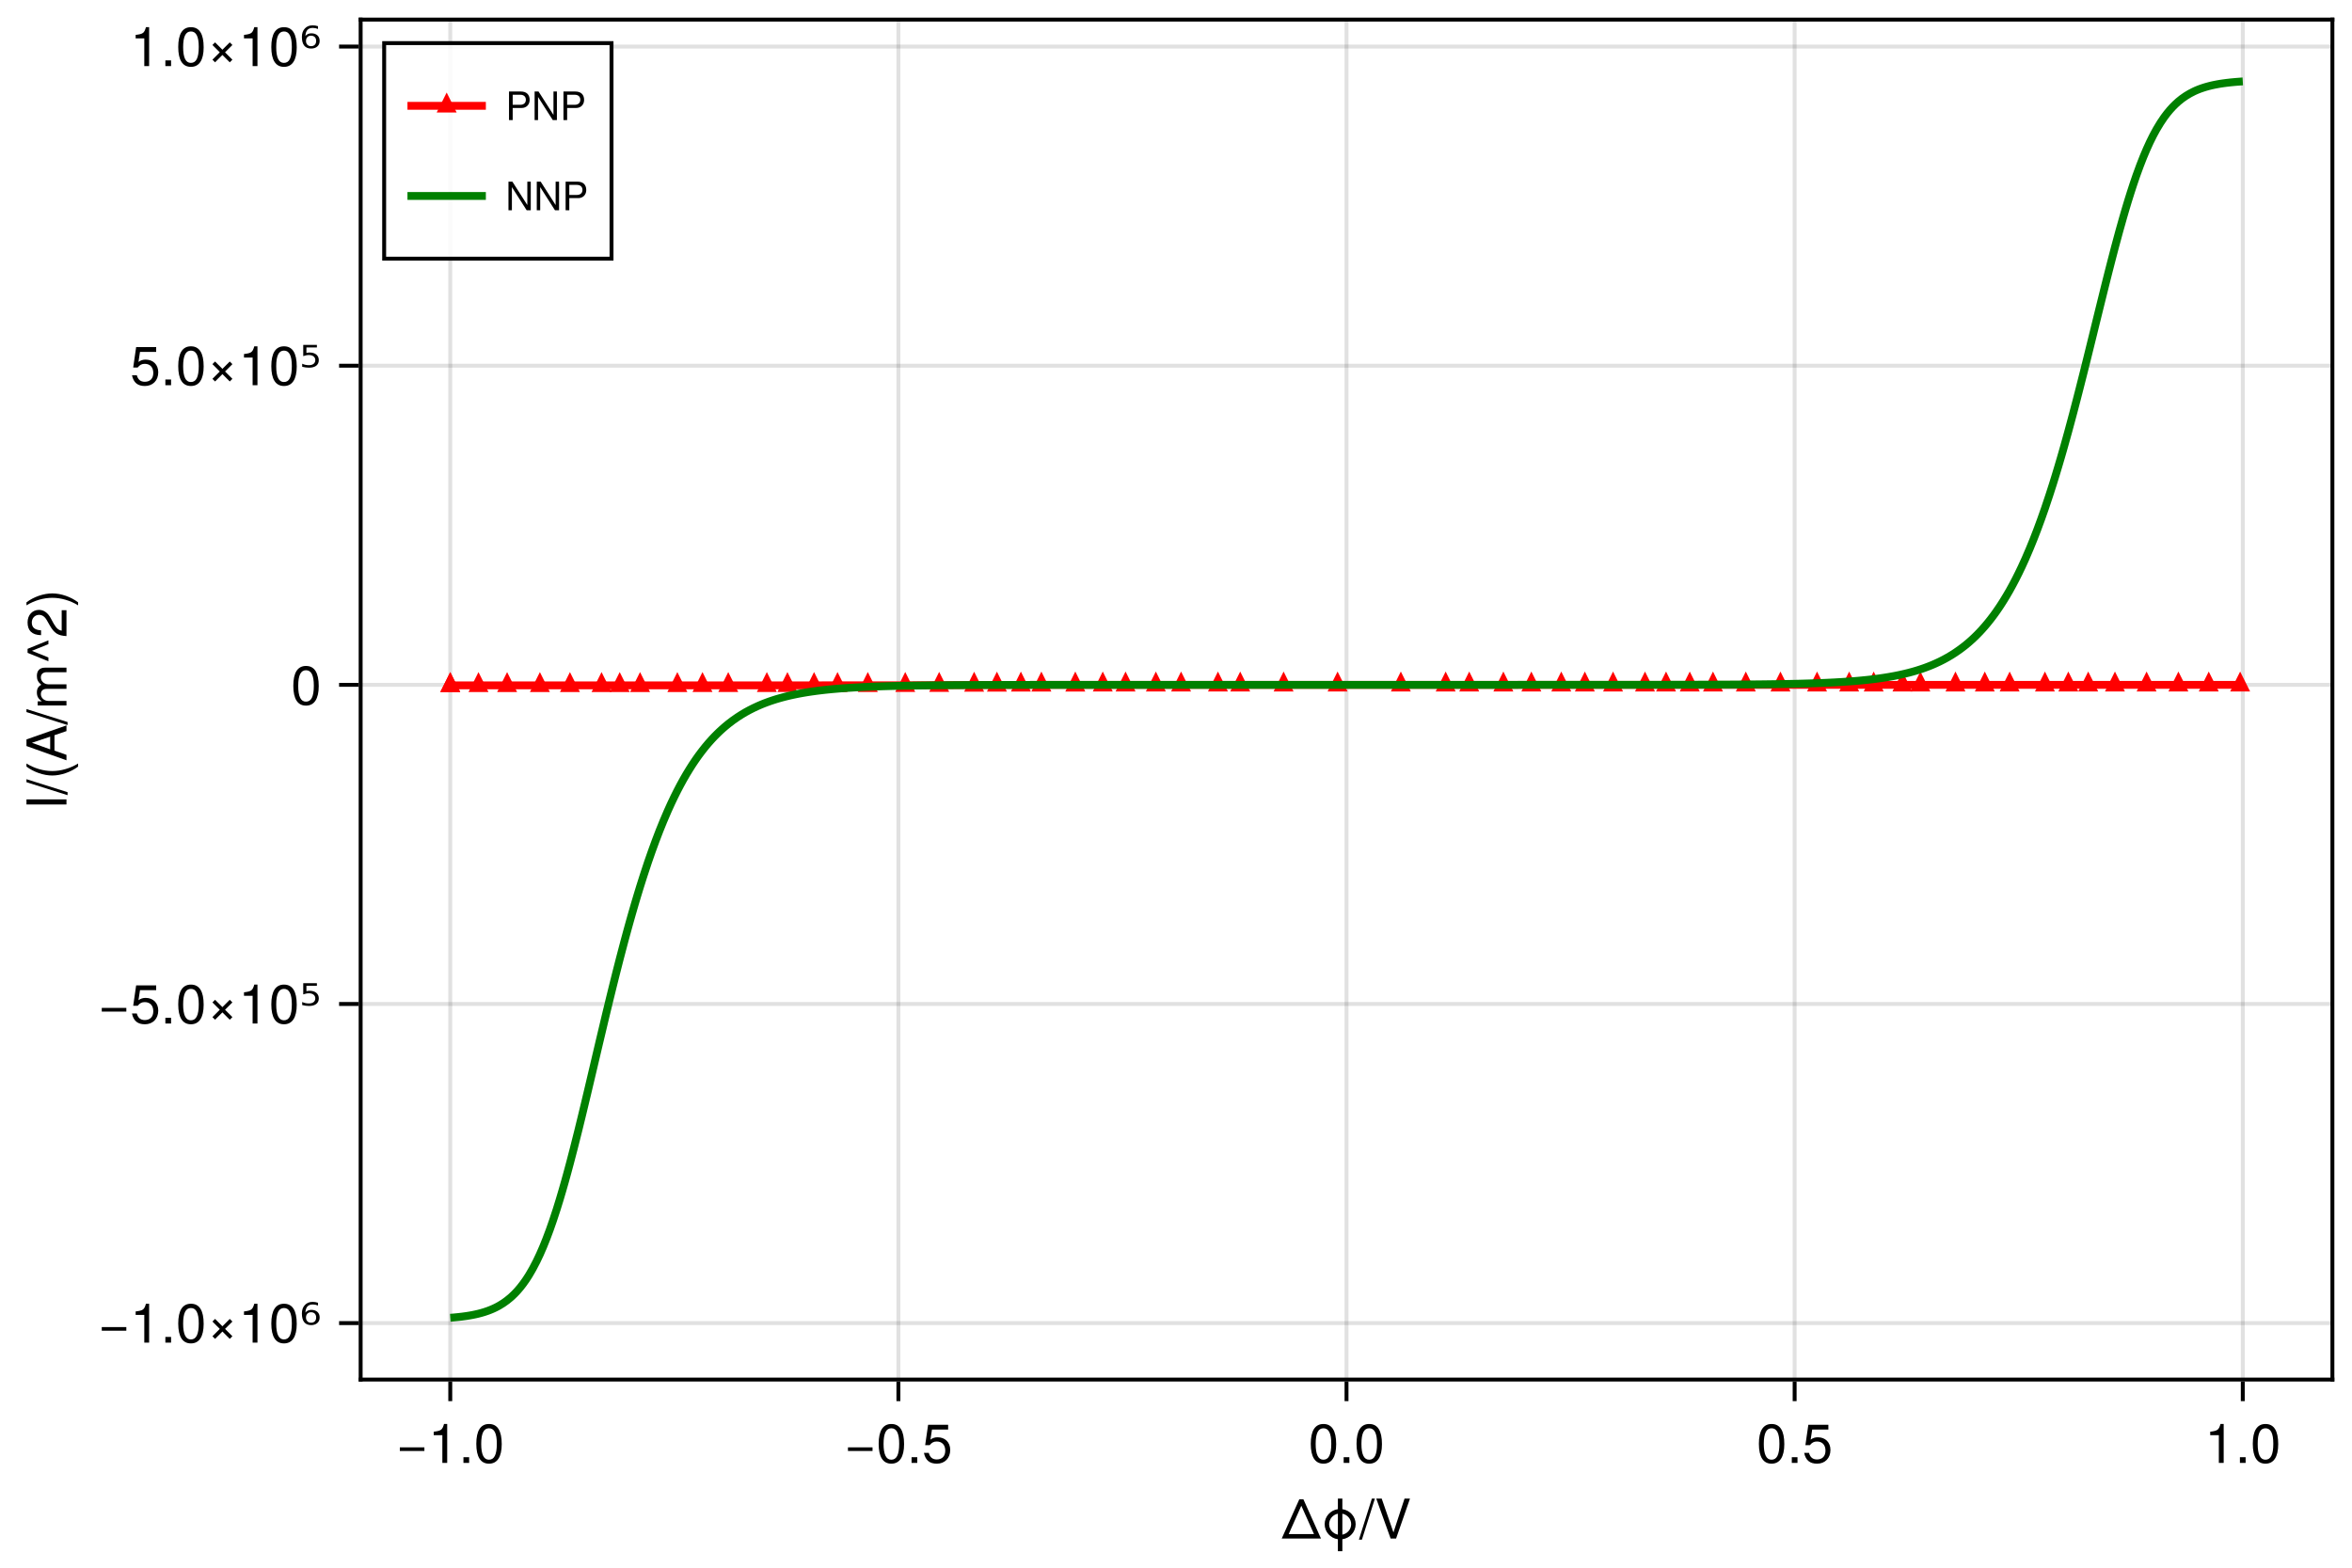 <?xml version="1.0" encoding="UTF-8"?>
<svg xmlns="http://www.w3.org/2000/svg" xmlns:xlink="http://www.w3.org/1999/xlink" width="600" height="400" viewBox="0 0 600 400">
<defs>
<g>
<g id="glyph-0-0-02c2148e">
<path d="M 9.984 0 C 9.984 0 -0.031 0 -0.031 0 C -0.031 0 4.453 -10.016 4.453 -10.016 C 4.453 -10.016 5.5 -10.016 5.5 -10.016 C 5.5 -10.016 9.984 0 9.984 0 Z M 8.203 -1.141 C 8.203 -1.141 4.969 -8.375 4.969 -8.375 C 4.969 -8.375 1.75 -1.141 1.75 -1.141 C 1.75 -1.141 8.203 -1.141 8.203 -1.141 Z M 8.203 -1.141 "/>
</g>
<g id="glyph-1-0-02c2148e">
<path d="M 8.875 -3.672 C 8.875 -1.703 7.391 -0.094 5.484 0.172 C 5.484 0.172 5.484 3.219 5.484 3.219 C 5.484 3.219 4.344 3.219 4.344 3.219 C 4.344 3.219 4.344 0.172 4.344 0.172 C 2.438 -0.094 0.969 -1.703 0.969 -3.672 C 0.969 -5.625 2.438 -7.234 4.344 -7.5 C 4.344 -7.5 4.344 -10.203 4.344 -10.203 C 4.344 -10.203 5.484 -10.203 5.484 -10.203 C 5.484 -10.203 5.484 -7.5 5.484 -7.5 C 7.391 -7.234 8.875 -5.625 8.875 -3.672 Z M 7.734 -3.672 C 7.734 -5 6.75 -6.094 5.484 -6.344 C 5.484 -6.344 5.484 -1 5.484 -1 C 6.75 -1.25 7.734 -2.344 7.734 -3.672 Z M 4.344 -6.344 C 3.078 -6.094 2.109 -5 2.109 -3.672 C 2.109 -2.344 3.078 -1.25 4.344 -1 C 4.344 -1 4.344 -6.344 4.344 -6.344 Z M 4.344 -6.344 "/>
</g>
<g id="glyph-1-1-02c2148e">
<path d="M 3.969 -10.203 C 3.969 -10.203 0.656 0.281 0.656 0.281 C 0.656 0.281 -0.109 0.281 -0.109 0.281 C -0.109 0.281 3.203 -10.203 3.203 -10.203 C 3.203 -10.203 3.969 -10.203 3.969 -10.203 Z M 3.969 -10.203 "/>
</g>
<g id="glyph-2-0-02c2148e">
<path d="M 9.031 -10.203 C 9.031 -10.203 5.484 0 5.484 0 C 5.484 0 4.094 0 4.094 0 C 4.094 0 0.422 -10.203 0.422 -10.203 C 0.422 -10.203 1.812 -10.203 1.812 -10.203 C 1.812 -10.203 4.812 -1.562 4.812 -1.562 C 4.812 -1.562 7.641 -10.203 7.641 -10.203 C 7.641 -10.203 9.031 -10.203 9.031 -10.203 Z M 9.031 -10.203 "/>
</g>
<g id="glyph-3-0-02c2148e">
<path d="M 7.219 -3.031 C 7.219 -3.031 0.953 -3.031 0.953 -3.031 C 0.953 -3.031 0.953 -3.969 0.953 -3.969 C 0.953 -3.969 7.219 -3.969 7.219 -3.969 C 7.219 -3.969 7.219 -3.031 7.219 -3.031 Z M 7.219 -3.031 "/>
</g>
<g id="glyph-3-1-02c2148e">
<path d="M 7.094 -4.781 C 7.094 -1.516 5.953 0.203 3.844 0.203 C 1.719 0.203 0.609 -1.516 0.609 -4.859 C 0.609 -8.188 1.703 -9.922 3.844 -9.922 C 6 -9.922 7.094 -8.219 7.094 -4.781 Z M 5.844 -4.891 C 5.844 -7.547 5.188 -8.828 3.844 -8.828 C 2.516 -8.828 1.859 -7.562 1.859 -4.844 C 1.859 -2.125 2.516 -0.812 3.828 -0.812 C 5.188 -0.812 5.844 -2.078 5.844 -4.891 Z M 5.844 -4.891 "/>
</g>
<g id="glyph-3-2-02c2148e">
<path d="M 7.188 -3.297 C 7.188 -1.188 5.781 0.203 3.781 0.203 C 2.016 0.203 0.891 -0.578 0.484 -2.547 C 0.484 -2.547 1.719 -2.547 1.719 -2.547 C 2.016 -1.422 2.672 -0.875 3.75 -0.875 C 5.094 -0.875 5.922 -1.688 5.922 -3.125 C 5.922 -4.594 5.078 -5.453 3.75 -5.453 C 2.984 -5.453 2.5 -5.203 1.938 -4.516 C 1.938 -4.516 0.797 -4.516 0.797 -4.516 C 0.797 -4.516 1.547 -9.719 1.547 -9.719 C 1.547 -9.719 6.656 -9.719 6.656 -9.719 C 6.656 -9.719 6.656 -8.5 6.656 -8.5 C 6.656 -8.5 2.531 -8.5 2.531 -8.5 C 2.531 -8.5 2.141 -5.938 2.141 -5.938 C 2.719 -6.359 3.281 -6.531 3.969 -6.531 C 5.875 -6.531 7.188 -5.25 7.188 -3.297 Z M 7.188 -3.297 "/>
</g>
<g id="glyph-3-3-02c2148e">
<path d="M 2.672 0 C 2.672 0 1.219 0 1.219 0 C 1.219 0 1.219 -1.453 1.219 -1.453 C 1.219 -1.453 2.672 -1.453 2.672 -1.453 C 2.672 -1.453 2.672 0 2.672 0 Z M 2.672 0 "/>
</g>
<g id="glyph-3-4-02c2148e">
<path d="M 4.859 0 C 4.859 0 3.625 0 3.625 0 C 3.625 0 3.625 -7.062 3.625 -7.062 C 3.625 -7.062 1.422 -7.062 1.422 -7.062 C 1.422 -7.062 1.422 -7.953 1.422 -7.953 C 3.328 -8.188 3.609 -8.406 4.047 -9.922 C 4.047 -9.922 4.859 -9.922 4.859 -9.922 C 4.859 -9.922 4.859 0 4.859 0 Z M 4.859 0 "/>
</g>
<g id="glyph-3-5-02c2148e">
<path d="M 6.641 -1.625 C 6.641 -1.625 5.969 -0.953 5.969 -0.953 C 5.969 -0.953 4.094 -2.828 4.094 -2.828 C 4.094 -2.828 2.219 -0.953 2.219 -0.953 C 2.219 -0.953 1.547 -1.625 1.547 -1.625 C 1.547 -1.625 3.422 -3.5 3.422 -3.5 C 3.422 -3.5 1.547 -5.375 1.547 -5.375 C 1.547 -5.375 2.219 -6.047 2.219 -6.047 C 2.219 -6.047 4.094 -4.172 4.094 -4.172 C 4.094 -4.172 5.969 -6.047 5.969 -6.047 C 5.969 -6.047 6.641 -5.375 6.641 -5.375 C 6.641 -5.375 4.766 -3.5 4.766 -3.5 C 4.766 -3.5 6.641 -1.625 6.641 -1.625 Z M 6.641 -1.625 "/>
</g>
<g id="glyph-4-0-02c2148e">
<path d="M 4.859 0 C 4.859 0 3.625 0 3.625 0 C 3.625 0 3.625 -7.062 3.625 -7.062 C 3.625 -7.062 1.422 -7.062 1.422 -7.062 C 1.422 -7.062 1.422 -7.953 1.422 -7.953 C 3.328 -8.188 3.609 -8.406 4.047 -9.922 C 4.047 -9.922 4.859 -9.922 4.859 -9.922 C 4.859 -9.922 4.859 0 4.859 0 Z M 4.859 0 "/>
</g>
<g id="glyph-4-1-02c2148e">
<path d="M 7.094 -4.781 C 7.094 -1.516 5.953 0.203 3.844 0.203 C 1.719 0.203 0.609 -1.516 0.609 -4.859 C 0.609 -8.188 1.703 -9.922 3.844 -9.922 C 6 -9.922 7.094 -8.219 7.094 -4.781 Z M 5.844 -4.891 C 5.844 -7.547 5.188 -8.828 3.844 -8.828 C 2.516 -8.828 1.859 -7.562 1.859 -4.844 C 1.859 -2.125 2.516 -0.812 3.828 -0.812 C 5.188 -0.812 5.844 -2.078 5.844 -4.891 Z M 5.844 -4.891 "/>
</g>
<g id="glyph-5-0-02c2148e">
<path d="M 2.672 0 C 2.672 0 1.219 0 1.219 0 C 1.219 0 1.219 -1.453 1.219 -1.453 C 1.219 -1.453 2.672 -1.453 2.672 -1.453 C 2.672 -1.453 2.672 0 2.672 0 Z M 2.672 0 "/>
</g>
<g id="glyph-5-1-02c2148e">
<path d="M 7.219 -3.031 C 7.219 -3.031 0.953 -3.031 0.953 -3.031 C 0.953 -3.031 0.953 -3.969 0.953 -3.969 C 0.953 -3.969 7.219 -3.969 7.219 -3.969 C 7.219 -3.969 7.219 -3.031 7.219 -3.031 Z M 7.219 -3.031 "/>
</g>
<g id="glyph-5-2-02c2148e">
<path d="M 4.859 0 C 4.859 0 3.625 0 3.625 0 C 3.625 0 3.625 -7.062 3.625 -7.062 C 3.625 -7.062 1.422 -7.062 1.422 -7.062 C 1.422 -7.062 1.422 -7.953 1.422 -7.953 C 3.328 -8.188 3.609 -8.406 4.047 -9.922 C 4.047 -9.922 4.859 -9.922 4.859 -9.922 C 4.859 -9.922 4.859 0 4.859 0 Z M 4.859 0 "/>
</g>
<g id="glyph-5-3-02c2148e">
<path d="M 6.641 -1.625 C 6.641 -1.625 5.969 -0.953 5.969 -0.953 C 5.969 -0.953 4.094 -2.828 4.094 -2.828 C 4.094 -2.828 2.219 -0.953 2.219 -0.953 C 2.219 -0.953 1.547 -1.625 1.547 -1.625 C 1.547 -1.625 3.422 -3.5 3.422 -3.5 C 3.422 -3.5 1.547 -5.375 1.547 -5.375 C 1.547 -5.375 2.219 -6.047 2.219 -6.047 C 2.219 -6.047 4.094 -4.172 4.094 -4.172 C 4.094 -4.172 5.969 -6.047 5.969 -6.047 C 5.969 -6.047 6.641 -5.375 6.641 -5.375 C 6.641 -5.375 4.766 -3.5 4.766 -3.5 C 4.766 -3.5 6.641 -1.625 6.641 -1.625 Z M 6.641 -1.625 "/>
</g>
<g id="glyph-5-4-02c2148e">
<path d="M 7.094 -4.781 C 7.094 -1.516 5.953 0.203 3.844 0.203 C 1.719 0.203 0.609 -1.516 0.609 -4.859 C 0.609 -8.188 1.703 -9.922 3.844 -9.922 C 6 -9.922 7.094 -8.219 7.094 -4.781 Z M 5.844 -4.891 C 5.844 -7.547 5.188 -8.828 3.844 -8.828 C 2.516 -8.828 1.859 -7.562 1.859 -4.844 C 1.859 -2.125 2.516 -0.812 3.828 -0.812 C 5.188 -0.812 5.844 -2.078 5.844 -4.891 Z M 5.844 -4.891 "/>
</g>
<g id="glyph-5-5-02c2148e">
<path d="M 7.188 -3.297 C 7.188 -1.188 5.781 0.203 3.781 0.203 C 2.016 0.203 0.891 -0.578 0.484 -2.547 C 0.484 -2.547 1.719 -2.547 1.719 -2.547 C 2.016 -1.422 2.672 -0.875 3.75 -0.875 C 5.094 -0.875 5.922 -1.688 5.922 -3.125 C 5.922 -4.594 5.078 -5.453 3.75 -5.453 C 2.984 -5.453 2.5 -5.203 1.938 -4.516 C 1.938 -4.516 0.797 -4.516 0.797 -4.516 C 0.797 -4.516 1.547 -9.719 1.547 -9.719 C 1.547 -9.719 6.656 -9.719 6.656 -9.719 C 6.656 -9.719 6.656 -8.5 6.656 -8.5 C 6.656 -8.5 2.531 -8.5 2.531 -8.5 C 2.531 -8.5 2.141 -5.938 2.141 -5.938 C 2.719 -6.359 3.281 -6.531 3.969 -6.531 C 5.875 -6.531 7.188 -5.25 7.188 -3.297 Z M 7.188 -3.297 "/>
</g>
<g id="glyph-6-0-02c2148e">
<path d="M 7.094 -4.781 C 7.094 -1.516 5.953 0.203 3.844 0.203 C 1.719 0.203 0.609 -1.516 0.609 -4.859 C 0.609 -8.188 1.703 -9.922 3.844 -9.922 C 6 -9.922 7.094 -8.219 7.094 -4.781 Z M 5.844 -4.891 C 5.844 -7.547 5.188 -8.828 3.844 -8.828 C 2.516 -8.828 1.859 -7.562 1.859 -4.844 C 1.859 -2.125 2.516 -0.812 3.828 -0.812 C 5.188 -0.812 5.844 -2.078 5.844 -4.891 Z M 5.844 -4.891 "/>
</g>
<g id="glyph-6-1-02c2148e">
<path d="M 2.672 0 C 2.672 0 1.219 0 1.219 0 C 1.219 0 1.219 -1.453 1.219 -1.453 C 1.219 -1.453 2.672 -1.453 2.672 -1.453 C 2.672 -1.453 2.672 0 2.672 0 Z M 2.672 0 "/>
</g>
<g id="glyph-7-0-02c2148e">
<path d="M 7.094 -4.781 C 7.094 -1.516 5.953 0.203 3.844 0.203 C 1.719 0.203 0.609 -1.516 0.609 -4.859 C 0.609 -8.188 1.703 -9.922 3.844 -9.922 C 6 -9.922 7.094 -8.219 7.094 -4.781 Z M 5.844 -4.891 C 5.844 -7.547 5.188 -8.828 3.844 -8.828 C 2.516 -8.828 1.859 -7.562 1.859 -4.844 C 1.859 -2.125 2.516 -0.812 3.828 -0.812 C 5.188 -0.812 5.844 -2.078 5.844 -4.891 Z M 5.844 -4.891 "/>
</g>
<g id="glyph-8-0-02c2148e">
<path d="M 0 -2.703 C 0 -2.703 0 -1.406 0 -1.406 C 0 -1.406 -10.203 -1.406 -10.203 -1.406 C -10.203 -1.406 -10.203 -2.703 -10.203 -2.703 C -10.203 -2.703 0 -2.703 0 -2.703 Z M 0 -2.703 "/>
</g>
<g id="glyph-9-0-02c2148e">
<path d="M -10.203 -3.969 C -10.203 -3.969 0.281 -0.656 0.281 -0.656 C 0.281 -0.656 0.281 0.109 0.281 0.109 C 0.281 0.109 -10.203 -3.203 -10.203 -3.203 C -10.203 -3.203 -10.203 -3.969 -10.203 -3.969 Z M -10.203 -3.969 "/>
</g>
<g id="glyph-9-1-02c2148e">
<path d="M 0 -9.141 C 0 -9.141 0 -7.688 0 -7.688 C 0 -7.688 -3.062 -6.641 -3.062 -6.641 C -3.062 -6.641 -3.062 -2.703 -3.062 -2.703 C -3.062 -2.703 0 -1.625 0 -1.625 C 0 -1.625 0 -0.234 0 -0.234 C 0 -0.234 -10.203 -3.875 -10.203 -3.875 C -10.203 -3.875 -10.203 -5.562 -10.203 -5.562 C -10.203 -5.562 0 -9.141 0 -9.141 Z M -4.156 -6.266 C -4.156 -6.266 -8.812 -4.703 -8.812 -4.703 C -8.812 -4.703 -4.156 -3.031 -4.156 -3.031 C -4.156 -3.031 -4.156 -6.266 -4.156 -6.266 Z M -4.156 -6.266 "/>
</g>
<g id="glyph-9-2-02c2148e">
<path d="M 0 -10.641 C 0 -10.641 0 -9.484 0 -9.484 C 0 -9.484 -5.047 -9.484 -5.047 -9.484 C -5.984 -9.484 -6.531 -8.984 -6.531 -8.141 C -6.531 -7.188 -5.672 -6.391 -4.609 -6.391 C -4.609 -6.391 0 -6.391 0 -6.391 C 0 -6.391 0 -5.234 0 -5.234 C 0 -5.234 -5.047 -5.234 -5.047 -5.234 C -5.984 -5.234 -6.531 -4.75 -6.531 -3.875 C -6.531 -2.922 -5.672 -2.156 -4.609 -2.156 C -4.609 -2.156 0 -2.156 0 -2.156 C 0 -2.156 0 -1 0 -1 C 0 -1 -7.344 -1 -7.344 -1 C -7.344 -1 -7.344 -2.062 -7.344 -2.062 C -7.344 -2.062 -6.297 -2.062 -6.297 -2.062 C -7.188 -2.688 -7.547 -3.328 -7.547 -4.312 C -7.547 -5.266 -7.203 -5.859 -6.422 -6.281 C -7.25 -6.969 -7.547 -7.562 -7.547 -8.547 C -7.547 -9.906 -6.812 -10.641 -5.5 -10.641 C -5.5 -10.641 0 -10.641 0 -10.641 Z M 0 -10.641 "/>
</g>
<g id="glyph-10-0-02c2148e">
<path d="M 2.969 -4.078 C 2.969 -4.078 2.969 -3.297 2.969 -3.297 C 1.141 -1.906 -1.406 -1.016 -3.625 -1.016 C -5.828 -1.016 -8.375 -1.906 -10.203 -3.297 C -10.203 -3.297 -10.203 -4.078 -10.203 -4.078 C -8.219 -2.844 -5.859 -2.156 -3.625 -2.156 C -1.391 -2.156 0.969 -2.844 2.969 -4.078 Z M 2.969 -4.078 "/>
</g>
<g id="glyph-10-1-02c2148e">
<path d="M -10.203 -3.969 C -10.203 -3.969 0.281 -0.656 0.281 -0.656 C 0.281 -0.656 0.281 0.109 0.281 0.109 C 0.281 0.109 -10.203 -3.203 -10.203 -3.203 C -10.203 -3.203 -10.203 -3.969 -10.203 -3.969 Z M -10.203 -3.969 "/>
</g>
<g id="glyph-10-2-02c2148e">
<path d="M -4.609 -5.953 C -4.609 -5.953 -4.609 -4.984 -4.609 -4.984 C -4.609 -4.984 -8.812 -3.281 -8.812 -3.281 C -8.812 -3.281 -4.609 -1.578 -4.609 -1.578 C -4.609 -1.578 -4.609 -0.609 -4.609 -0.609 C -4.609 -0.609 -9.922 -2.766 -9.922 -2.766 C -9.922 -2.766 -9.922 -3.781 -9.922 -3.781 C -9.922 -3.781 -4.609 -5.953 -4.609 -5.953 Z M -4.609 -5.953 "/>
</g>
<g id="glyph-10-3-02c2148e">
<path d="M -7.016 -7.156 C -5.797 -7.156 -4.766 -6.438 -4.016 -5.047 C -4.016 -5.047 -3.266 -3.656 -3.266 -3.656 C -2.547 -2.438 -2.031 -1.984 -1.219 -1.859 C -1.219 -1.859 -1.219 -7.078 -1.219 -7.078 C -1.219 -7.078 0 -7.078 0 -7.078 C 0 -7.078 0 -0.469 0 -0.469 C -2.188 -0.594 -3.125 -1.188 -4.297 -3.266 C -4.297 -3.266 -5.031 -4.547 -5.031 -4.547 C -5.531 -5.438 -6.203 -5.891 -6.984 -5.891 C -8.047 -5.891 -8.844 -5.047 -8.844 -3.938 C -8.844 -2.719 -8.141 -2.031 -6.484 -1.938 C -6.484 -1.938 -6.484 -0.703 -6.484 -0.703 C -8.891 -0.766 -9.922 -1.953 -9.922 -3.969 C -9.922 -5.859 -8.688 -7.156 -7.016 -7.156 Z M -7.016 -7.156 "/>
</g>
<g id="glyph-10-4-02c2148e">
<path d="M -3.609 -3.578 C -1.406 -3.578 1.141 -2.703 2.969 -1.297 C 2.969 -1.297 2.969 -0.531 2.969 -0.531 C 0.984 -1.766 -1.391 -2.453 -3.609 -2.453 C -5.859 -2.453 -8.203 -1.766 -10.203 -0.531 C -10.203 -0.531 -10.203 -1.297 -10.203 -1.297 C -8.375 -2.703 -5.828 -3.578 -3.609 -3.578 Z M -3.609 -3.578 "/>
</g>
<g id="glyph-11-0-02c2148e">
<path d="M 2.672 0 C 2.672 0 1.219 0 1.219 0 C 1.219 0 1.219 -1.453 1.219 -1.453 C 1.219 -1.453 2.672 -1.453 2.672 -1.453 C 2.672 -1.453 2.672 0 2.672 0 Z M 2.672 0 "/>
</g>
<g id="glyph-11-1-02c2148e">
<path d="M 7.094 -4.781 C 7.094 -1.516 5.953 0.203 3.844 0.203 C 1.719 0.203 0.609 -1.516 0.609 -4.859 C 0.609 -8.188 1.703 -9.922 3.844 -9.922 C 6 -9.922 7.094 -8.219 7.094 -4.781 Z M 5.844 -4.891 C 5.844 -7.547 5.188 -8.828 3.844 -8.828 C 2.516 -8.828 1.859 -7.562 1.859 -4.844 C 1.859 -2.125 2.516 -0.812 3.828 -0.812 C 5.188 -0.812 5.844 -2.078 5.844 -4.891 Z M 5.844 -4.891 "/>
</g>
<g id="glyph-11-2-02c2148e">
<path d="M 4.859 0 C 4.859 0 3.625 0 3.625 0 C 3.625 0 3.625 -7.062 3.625 -7.062 C 3.625 -7.062 1.422 -7.062 1.422 -7.062 C 1.422 -7.062 1.422 -7.953 1.422 -7.953 C 3.328 -8.188 3.609 -8.406 4.047 -9.922 C 4.047 -9.922 4.859 -9.922 4.859 -9.922 C 4.859 -9.922 4.859 0 4.859 0 Z M 4.859 0 "/>
</g>
<g id="glyph-11-3-02c2148e">
<path d="M 7.188 -3.297 C 7.188 -1.188 5.781 0.203 3.781 0.203 C 2.016 0.203 0.891 -0.578 0.484 -2.547 C 0.484 -2.547 1.719 -2.547 1.719 -2.547 C 2.016 -1.422 2.672 -0.875 3.75 -0.875 C 5.094 -0.875 5.922 -1.688 5.922 -3.125 C 5.922 -4.594 5.078 -5.453 3.75 -5.453 C 2.984 -5.453 2.5 -5.203 1.938 -4.516 C 1.938 -4.516 0.797 -4.516 0.797 -4.516 C 0.797 -4.516 1.547 -9.719 1.547 -9.719 C 1.547 -9.719 6.656 -9.719 6.656 -9.719 C 6.656 -9.719 6.656 -8.5 6.656 -8.5 C 6.656 -8.5 2.531 -8.5 2.531 -8.5 C 2.531 -8.5 2.141 -5.938 2.141 -5.938 C 2.719 -6.359 3.281 -6.531 3.969 -6.531 C 5.875 -6.531 7.188 -5.25 7.188 -3.297 Z M 7.188 -3.297 "/>
</g>
<g id="glyph-12-0-02c2148e">
<path d="M 2.969 -7.75 C 2.57 -7.75 2.258 -7.629 2.031 -7.391 C 1.789 -7.148 1.672 -6.82 1.672 -6.406 C 1.672 -6 1.789 -5.676 2.031 -5.438 C 2.258 -5.195 2.57 -5.078 2.969 -5.078 C 3.363 -5.078 3.68 -5.195 3.922 -5.438 C 4.148 -5.676 4.266 -6 4.266 -6.406 C 4.266 -6.82 4.148 -7.148 3.922 -7.391 C 3.68 -7.629 3.363 -7.75 2.969 -7.75 Z M 4.734 -10.172 L 4.734 -9.469 C 4.516 -9.551 4.289 -9.617 4.062 -9.672 C 3.832 -9.711 3.609 -9.734 3.391 -9.734 C 2.805 -9.734 2.359 -9.566 2.047 -9.234 C 1.734 -8.879 1.555 -8.352 1.516 -7.656 C 1.68 -7.883 1.895 -8.055 2.156 -8.172 C 2.426 -8.297 2.711 -8.359 3.016 -8.359 C 3.68 -8.359 4.207 -8.18 4.594 -7.828 C 4.969 -7.484 5.156 -7.008 5.156 -6.406 C 5.156 -5.82 4.957 -5.352 4.562 -5 C 4.164 -4.645 3.633 -4.469 2.969 -4.469 C 2.207 -4.469 1.625 -4.719 1.219 -5.219 C 0.82 -5.727 0.625 -6.469 0.625 -7.438 C 0.625 -8.332 0.875 -9.047 1.375 -9.578 C 1.863 -10.117 2.52 -10.391 3.344 -10.391 C 3.57 -10.391 3.801 -10.375 4.031 -10.344 C 4.258 -10.301 4.492 -10.242 4.734 -10.172 Z M 4.734 -10.172 "/>
</g>
<g id="glyph-12-1-02c2148e">
<path d="M 0.969 -10.281 L 4.453 -10.281 L 4.453 -9.625 L 1.781 -9.625 L 1.781 -8.234 C 1.906 -8.273 2.035 -8.301 2.172 -8.312 C 2.297 -8.332 2.426 -8.344 2.562 -8.344 C 3.289 -8.344 3.867 -8.172 4.297 -7.828 C 4.723 -7.473 4.938 -7 4.938 -6.406 C 4.938 -5.789 4.719 -5.312 4.281 -4.969 C 3.844 -4.633 3.223 -4.469 2.422 -4.469 C 2.148 -4.469 1.867 -4.488 1.578 -4.531 C 1.297 -4.57 1.004 -4.629 0.703 -4.703 L 0.703 -5.484 C 0.961 -5.359 1.234 -5.266 1.516 -5.203 C 1.797 -5.141 2.094 -5.109 2.406 -5.109 C 2.914 -5.109 3.316 -5.223 3.609 -5.453 C 3.898 -5.691 4.047 -6.008 4.047 -6.406 C 4.047 -6.801 3.898 -7.113 3.609 -7.344 C 3.316 -7.582 2.914 -7.703 2.406 -7.703 C 2.164 -7.703 1.926 -7.676 1.688 -7.625 C 1.457 -7.582 1.219 -7.516 0.969 -7.422 Z M 0.969 -10.281 "/>
</g>
<g id="glyph-13-0-02c2148e">
<path d="M 4.859 0 C 4.859 0 3.625 0 3.625 0 C 3.625 0 3.625 -7.062 3.625 -7.062 C 3.625 -7.062 1.422 -7.062 1.422 -7.062 C 1.422 -7.062 1.422 -7.953 1.422 -7.953 C 3.328 -8.188 3.609 -8.406 4.047 -9.922 C 4.047 -9.922 4.859 -9.922 4.859 -9.922 C 4.859 -9.922 4.859 0 4.859 0 Z M 4.859 0 "/>
</g>
<g id="glyph-13-1-02c2148e">
<path d="M 7.094 -4.781 C 7.094 -1.516 5.953 0.203 3.844 0.203 C 1.719 0.203 0.609 -1.516 0.609 -4.859 C 0.609 -8.188 1.703 -9.922 3.844 -9.922 C 6 -9.922 7.094 -8.219 7.094 -4.781 Z M 5.844 -4.891 C 5.844 -7.547 5.188 -8.828 3.844 -8.828 C 2.516 -8.828 1.859 -7.562 1.859 -4.844 C 1.859 -2.125 2.516 -0.812 3.828 -0.812 C 5.188 -0.812 5.844 -2.078 5.844 -4.891 Z M 5.844 -4.891 "/>
</g>
<g id="glyph-14-0-02c2148e">
<path d="M 2.672 0 C 2.672 0 1.219 0 1.219 0 C 1.219 0 1.219 -1.453 1.219 -1.453 C 1.219 -1.453 2.672 -1.453 2.672 -1.453 C 2.672 -1.453 2.672 0 2.672 0 Z M 2.672 0 "/>
</g>
<g id="glyph-14-1-02c2148e">
<path d="M 7.094 -4.781 C 7.094 -1.516 5.953 0.203 3.844 0.203 C 1.719 0.203 0.609 -1.516 0.609 -4.859 C 0.609 -8.188 1.703 -9.922 3.844 -9.922 C 6 -9.922 7.094 -8.219 7.094 -4.781 Z M 5.844 -4.891 C 5.844 -7.547 5.188 -8.828 3.844 -8.828 C 2.516 -8.828 1.859 -7.562 1.859 -4.844 C 1.859 -2.125 2.516 -0.812 3.828 -0.812 C 5.188 -0.812 5.844 -2.078 5.844 -4.891 Z M 5.844 -4.891 "/>
</g>
<g id="glyph-15-0-02c2148e">
<path d="M 6.641 -1.625 C 6.641 -1.625 5.969 -0.953 5.969 -0.953 C 5.969 -0.953 4.094 -2.828 4.094 -2.828 C 4.094 -2.828 2.219 -0.953 2.219 -0.953 C 2.219 -0.953 1.547 -1.625 1.547 -1.625 C 1.547 -1.625 3.422 -3.5 3.422 -3.5 C 3.422 -3.5 1.547 -5.375 1.547 -5.375 C 1.547 -5.375 2.219 -6.047 2.219 -6.047 C 2.219 -6.047 4.094 -4.172 4.094 -4.172 C 4.094 -4.172 5.969 -6.047 5.969 -6.047 C 5.969 -6.047 6.641 -5.375 6.641 -5.375 C 6.641 -5.375 4.766 -3.5 4.766 -3.5 C 4.766 -3.5 6.641 -1.625 6.641 -1.625 Z M 6.641 -1.625 "/>
</g>
<g id="glyph-16-0-02c2148e">
<path d="M 2.969 -7.75 C 2.57 -7.75 2.258 -7.629 2.031 -7.391 C 1.789 -7.148 1.672 -6.82 1.672 -6.406 C 1.672 -6 1.789 -5.676 2.031 -5.438 C 2.258 -5.195 2.57 -5.078 2.969 -5.078 C 3.363 -5.078 3.68 -5.195 3.922 -5.438 C 4.148 -5.676 4.266 -6 4.266 -6.406 C 4.266 -6.82 4.148 -7.148 3.922 -7.391 C 3.68 -7.629 3.363 -7.75 2.969 -7.75 Z M 4.734 -10.172 L 4.734 -9.469 C 4.516 -9.551 4.289 -9.617 4.062 -9.672 C 3.832 -9.711 3.609 -9.734 3.391 -9.734 C 2.805 -9.734 2.359 -9.566 2.047 -9.234 C 1.734 -8.879 1.555 -8.352 1.516 -7.656 C 1.68 -7.883 1.895 -8.055 2.156 -8.172 C 2.426 -8.297 2.711 -8.359 3.016 -8.359 C 3.68 -8.359 4.207 -8.18 4.594 -7.828 C 4.969 -7.484 5.156 -7.008 5.156 -6.406 C 5.156 -5.82 4.957 -5.352 4.562 -5 C 4.164 -4.645 3.633 -4.469 2.969 -4.469 C 2.207 -4.469 1.625 -4.719 1.219 -5.219 C 0.82 -5.727 0.625 -6.469 0.625 -7.438 C 0.625 -8.332 0.875 -9.047 1.375 -9.578 C 1.863 -10.117 2.52 -10.391 3.344 -10.391 C 3.57 -10.391 3.801 -10.375 4.031 -10.344 C 4.258 -10.301 4.492 -10.242 4.734 -10.172 Z M 4.734 -10.172 "/>
</g>
<g id="glyph-17-0-02c2148e">
<path d="M 6.172 -5.156 C 6.172 -3.938 5.328 -3.094 4.125 -3.094 C 4.125 -3.094 1.844 -3.094 1.844 -3.094 C 1.844 -3.094 1.844 0 1.844 0 C 1.844 0 0.906 0 0.906 0 C 0.906 0 0.906 -7.297 0.906 -7.297 C 0.906 -7.297 3.922 -7.297 3.922 -7.297 C 5.359 -7.297 6.172 -6.516 6.172 -5.156 Z M 5.203 -5.188 C 5.203 -5.984 4.672 -6.469 3.781 -6.469 C 3.781 -6.469 1.844 -6.469 1.844 -6.469 C 1.844 -6.469 1.844 -3.906 1.844 -3.906 C 1.844 -3.906 3.781 -3.906 3.781 -3.906 C 4.672 -3.906 5.203 -4.391 5.203 -5.188 Z M 5.203 -5.188 "/>
</g>
<g id="glyph-18-0-02c2148e">
<path d="M 6.453 0 C 6.453 0 5.406 0 5.406 0 C 5.406 0 1.641 -5.906 1.641 -5.906 C 1.641 -5.906 1.641 0 1.641 0 C 1.641 0 0.766 0 0.766 0 C 0.766 0 0.766 -7.297 0.766 -7.297 C 0.766 -7.297 1.766 -7.297 1.766 -7.297 C 1.766 -7.297 5.578 -1.328 5.578 -1.328 C 5.578 -1.328 5.578 -7.297 5.578 -7.297 C 5.578 -7.297 6.453 -7.297 6.453 -7.297 C 6.453 -7.297 6.453 0 6.453 0 Z M 6.453 0 "/>
</g>
<g id="glyph-19-0-02c2148e">
<path d="M 6.453 0 C 6.453 0 5.406 0 5.406 0 C 5.406 0 1.641 -5.906 1.641 -5.906 C 1.641 -5.906 1.641 0 1.641 0 C 1.641 0 0.766 0 0.766 0 C 0.766 0 0.766 -7.297 0.766 -7.297 C 0.766 -7.297 1.766 -7.297 1.766 -7.297 C 1.766 -7.297 5.578 -1.328 5.578 -1.328 C 5.578 -1.328 5.578 -7.297 5.578 -7.297 C 5.578 -7.297 6.453 -7.297 6.453 -7.297 C 6.453 -7.297 6.453 0 6.453 0 Z M 6.453 0 "/>
</g>
<g id="glyph-20-0-02c2148e">
<path d="M 6.453 0 C 6.453 0 5.406 0 5.406 0 C 5.406 0 1.641 -5.906 1.641 -5.906 C 1.641 -5.906 1.641 0 1.641 0 C 1.641 0 0.766 0 0.766 0 C 0.766 0 0.766 -7.297 0.766 -7.297 C 0.766 -7.297 1.766 -7.297 1.766 -7.297 C 1.766 -7.297 5.578 -1.328 5.578 -1.328 C 5.578 -1.328 5.578 -7.297 5.578 -7.297 C 5.578 -7.297 6.453 -7.297 6.453 -7.297 C 6.453 -7.297 6.453 0 6.453 0 Z M 6.453 0 "/>
</g>
<g id="glyph-21-0-02c2148e">
<path d="M 6.172 -5.156 C 6.172 -3.938 5.328 -3.094 4.125 -3.094 C 4.125 -3.094 1.844 -3.094 1.844 -3.094 C 1.844 -3.094 1.844 0 1.844 0 C 1.844 0 0.906 0 0.906 0 C 0.906 0 0.906 -7.297 0.906 -7.297 C 0.906 -7.297 3.922 -7.297 3.922 -7.297 C 5.359 -7.297 6.172 -6.516 6.172 -5.156 Z M 5.203 -5.188 C 5.203 -5.984 4.672 -6.469 3.781 -6.469 C 3.781 -6.469 1.844 -6.469 1.844 -6.469 C 1.844 -6.469 1.844 -3.906 1.844 -3.906 C 1.844 -3.906 3.781 -3.906 3.781 -3.906 C 4.672 -3.906 5.203 -4.391 5.203 -5.188 Z M 5.203 -5.188 "/>
</g>
</g>
</defs>
<rect x="-60" y="-40" width="720" height="480" fill="rgb(100%, 100%, 100%)" fill-opacity="1"/>
<path fill-rule="nonzero" fill="rgb(100%, 100%, 100%)" fill-opacity="1" d="M 92 352 L 595 352 L 595 5 L 92 5 Z M 92 352 "/>
<path fill="none" stroke-width="1" stroke-linecap="butt" stroke-linejoin="miter" stroke="rgb(0%, 0%, 0%)" stroke-opacity="0.12" stroke-miterlimit="1.155" d="M 114.863 352 L 114.863 5 "/>
<path fill="none" stroke-width="1" stroke-linecap="butt" stroke-linejoin="miter" stroke="rgb(0%, 0%, 0%)" stroke-opacity="0.12" stroke-miterlimit="1.155" d="M 229.184 352 L 229.184 5 "/>
<path fill="none" stroke-width="1" stroke-linecap="butt" stroke-linejoin="miter" stroke="rgb(0%, 0%, 0%)" stroke-opacity="0.12" stroke-miterlimit="1.155" d="M 343.5 352 L 343.5 5 "/>
<path fill="none" stroke-width="1" stroke-linecap="butt" stroke-linejoin="miter" stroke="rgb(0%, 0%, 0%)" stroke-opacity="0.12" stroke-miterlimit="1.155" d="M 457.816 352 L 457.816 5 "/>
<path fill="none" stroke-width="1" stroke-linecap="butt" stroke-linejoin="miter" stroke="rgb(0%, 0%, 0%)" stroke-opacity="0.12" stroke-miterlimit="1.155" d="M 572.137 352 L 572.137 5 "/>
<path fill="none" stroke-width="1" stroke-linecap="butt" stroke-linejoin="miter" stroke="rgb(0%, 0%, 0%)" stroke-opacity="0.12" stroke-miterlimit="1.155" d="M 92 337.594 L 595 337.594 "/>
<path fill="none" stroke-width="1" stroke-linecap="butt" stroke-linejoin="miter" stroke="rgb(0%, 0%, 0%)" stroke-opacity="0.12" stroke-miterlimit="1.155" d="M 92 256.168 L 595 256.168 "/>
<path fill="none" stroke-width="1" stroke-linecap="butt" stroke-linejoin="miter" stroke="rgb(0%, 0%, 0%)" stroke-opacity="0.12" stroke-miterlimit="1.155" d="M 92 174.738 L 595 174.738 "/>
<path fill="none" stroke-width="1" stroke-linecap="butt" stroke-linejoin="miter" stroke="rgb(0%, 0%, 0%)" stroke-opacity="0.12" stroke-miterlimit="1.155" d="M 92 93.309 L 595 93.309 "/>
<path fill="none" stroke-width="1" stroke-linecap="butt" stroke-linejoin="miter" stroke="rgb(0%, 0%, 0%)" stroke-opacity="0.12" stroke-miterlimit="1.155" d="M 92 11.879 L 595 11.879 "/>
<g fill="rgb(0%, 0%, 0%)" fill-opacity="1">
<use xlink:href="#glyph-0-0-02c2148e" x="327.001" y="392.568"/>
</g>
<g fill="rgb(0%, 0%, 0%)" fill-opacity="1">
<use xlink:href="#glyph-1-0-02c2148e" x="336.955" y="392.568"/>
</g>
<g fill="rgb(0%, 0%, 0%)" fill-opacity="1">
<use xlink:href="#glyph-1-1-02c2148e" x="346.769" y="392.568"/>
</g>
<g fill="rgb(0%, 0%, 0%)" fill-opacity="1">
<use xlink:href="#glyph-2-0-02c2148e" x="350.661" y="392.568"/>
</g>
<g fill="rgb(0%, 0%, 0%)" fill-opacity="1">
<use xlink:href="#glyph-3-0-02c2148e" x="101.046" y="373.258"/>
</g>
<g fill="rgb(0%, 0%, 0%)" fill-opacity="1">
<use xlink:href="#glyph-4-0-02c2148e" x="109.222" y="373.258"/>
</g>
<g fill="rgb(0%, 0%, 0%)" fill-opacity="1">
<use xlink:href="#glyph-5-0-02c2148e" x="117.006" y="373.258"/>
</g>
<g fill="rgb(0%, 0%, 0%)" fill-opacity="1">
<use xlink:href="#glyph-4-1-02c2148e" x="120.898" y="373.258"/>
</g>
<g fill="rgb(0%, 0%, 0%)" fill-opacity="1">
<use xlink:href="#glyph-3-0-02c2148e" x="215.364" y="373.258"/>
</g>
<g fill="rgb(0%, 0%, 0%)" fill-opacity="1">
<use xlink:href="#glyph-3-1-02c2148e" x="223.54" y="373.258"/>
</g>
<g fill="rgb(0%, 0%, 0%)" fill-opacity="1">
<use xlink:href="#glyph-5-0-02c2148e" x="231.324" y="373.258"/>
</g>
<g fill="rgb(0%, 0%, 0%)" fill-opacity="1">
<use xlink:href="#glyph-3-2-02c2148e" x="235.216" y="373.258"/>
</g>
<g fill="rgb(0%, 0%, 0%)" fill-opacity="1">
<use xlink:href="#glyph-6-0-02c2148e" x="333.77" y="373.258"/>
</g>
<g fill="rgb(0%, 0%, 0%)" fill-opacity="1">
<use xlink:href="#glyph-3-3-02c2148e" x="341.554" y="373.258"/>
</g>
<g fill="rgb(0%, 0%, 0%)" fill-opacity="1">
<use xlink:href="#glyph-7-0-02c2148e" x="345.446" y="373.258"/>
</g>
<g fill="rgb(0%, 0%, 0%)" fill-opacity="1">
<use xlink:href="#glyph-6-0-02c2148e" x="448.088" y="373.258"/>
</g>
<g fill="rgb(0%, 0%, 0%)" fill-opacity="1">
<use xlink:href="#glyph-6-1-02c2148e" x="455.872" y="373.258"/>
</g>
<g fill="rgb(0%, 0%, 0%)" fill-opacity="1">
<use xlink:href="#glyph-3-2-02c2148e" x="459.764" y="373.258"/>
</g>
<g fill="rgb(0%, 0%, 0%)" fill-opacity="1">
<use xlink:href="#glyph-3-4-02c2148e" x="562.406" y="373.258"/>
</g>
<g fill="rgb(0%, 0%, 0%)" fill-opacity="1">
<use xlink:href="#glyph-3-3-02c2148e" x="570.19" y="373.258"/>
</g>
<g fill="rgb(0%, 0%, 0%)" fill-opacity="1">
<use xlink:href="#glyph-3-1-02c2148e" x="574.082" y="373.258"/>
</g>
<g fill="rgb(0%, 0%, 0%)" fill-opacity="1">
<use xlink:href="#glyph-8-0-02c2148e" x="16.956" y="206.675"/>
</g>
<g fill="rgb(0%, 0%, 0%)" fill-opacity="1">
<use xlink:href="#glyph-9-0-02c2148e" x="16.956" y="202.783"/>
</g>
<g fill="rgb(0%, 0%, 0%)" fill-opacity="1">
<use xlink:href="#glyph-10-0-02c2148e" x="16.956" y="198.891"/>
</g>
<g fill="rgb(0%, 0%, 0%)" fill-opacity="1">
<use xlink:href="#glyph-9-1-02c2148e" x="16.956" y="194.229"/>
</g>
<g fill="rgb(0%, 0%, 0%)" fill-opacity="1">
<use xlink:href="#glyph-10-1-02c2148e" x="16.956" y="184.891"/>
</g>
<g fill="rgb(0%, 0%, 0%)" fill-opacity="1">
<use xlink:href="#glyph-9-2-02c2148e" x="16.956" y="180.999"/>
</g>
<g fill="rgb(0%, 0%, 0%)" fill-opacity="1">
<use xlink:href="#glyph-10-2-02c2148e" x="16.956" y="169.337"/>
</g>
<g fill="rgb(0%, 0%, 0%)" fill-opacity="1">
<use xlink:href="#glyph-10-3-02c2148e" x="16.956" y="162.771"/>
</g>
<g fill="rgb(0%, 0%, 0%)" fill-opacity="1">
<use xlink:href="#glyph-10-4-02c2148e" x="16.956" y="154.987"/>
</g>
<g fill="rgb(0%, 0%, 0%)" fill-opacity="1">
<use xlink:href="#glyph-5-1-02c2148e" x="25.008" y="342.573"/>
</g>
<g fill="rgb(0%, 0%, 0%)" fill-opacity="1">
<use xlink:href="#glyph-5-2-02c2148e" x="33.184" y="342.573"/>
</g>
<g fill="rgb(0%, 0%, 0%)" fill-opacity="1">
<use xlink:href="#glyph-11-0-02c2148e" x="40.968" y="342.573"/>
</g>
<g fill="rgb(0%, 0%, 0%)" fill-opacity="1">
<use xlink:href="#glyph-11-1-02c2148e" x="44.86" y="342.573"/>
</g>
<g fill="rgb(0%, 0%, 0%)" fill-opacity="1">
<use xlink:href="#glyph-5-3-02c2148e" x="52.644" y="342.573"/>
</g>
<g fill="rgb(0%, 0%, 0%)" fill-opacity="1">
<use xlink:href="#glyph-11-2-02c2148e" x="60.82" y="342.573"/>
</g>
<g fill="rgb(0%, 0%, 0%)" fill-opacity="1">
<use xlink:href="#glyph-5-4-02c2148e" x="68.604" y="342.573"/>
</g>
<g fill="rgb(0%, 0%, 0%)" fill-opacity="1">
<use xlink:href="#glyph-12-0-02c2148e" x="76.388" y="342.573"/>
</g>
<g fill="rgb(0%, 0%, 0%)" fill-opacity="1">
<use xlink:href="#glyph-5-1-02c2148e" x="25.008" y="261.144"/>
</g>
<g fill="rgb(0%, 0%, 0%)" fill-opacity="1">
<use xlink:href="#glyph-5-5-02c2148e" x="33.184" y="261.144"/>
</g>
<g fill="rgb(0%, 0%, 0%)" fill-opacity="1">
<use xlink:href="#glyph-11-0-02c2148e" x="40.968" y="261.144"/>
</g>
<g fill="rgb(0%, 0%, 0%)" fill-opacity="1">
<use xlink:href="#glyph-11-1-02c2148e" x="44.86" y="261.144"/>
</g>
<g fill="rgb(0%, 0%, 0%)" fill-opacity="1">
<use xlink:href="#glyph-5-3-02c2148e" x="52.644" y="261.144"/>
</g>
<g fill="rgb(0%, 0%, 0%)" fill-opacity="1">
<use xlink:href="#glyph-11-2-02c2148e" x="60.82" y="261.144"/>
</g>
<g fill="rgb(0%, 0%, 0%)" fill-opacity="1">
<use xlink:href="#glyph-5-4-02c2148e" x="68.604" y="261.144"/>
</g>
<g fill="rgb(0%, 0%, 0%)" fill-opacity="1">
<use xlink:href="#glyph-12-1-02c2148e" x="76.388" y="261.144"/>
</g>
<g fill="rgb(0%, 0%, 0%)" fill-opacity="1">
<use xlink:href="#glyph-5-4-02c2148e" x="74.216" y="179.84"/>
</g>
<g fill="rgb(0%, 0%, 0%)" fill-opacity="1">
<use xlink:href="#glyph-11-3-02c2148e" x="33.184" y="98.286"/>
</g>
<g fill="rgb(0%, 0%, 0%)" fill-opacity="1">
<use xlink:href="#glyph-5-0-02c2148e" x="40.968" y="98.286"/>
</g>
<g fill="rgb(0%, 0%, 0%)" fill-opacity="1">
<use xlink:href="#glyph-11-1-02c2148e" x="44.86" y="98.286"/>
</g>
<g fill="rgb(0%, 0%, 0%)" fill-opacity="1">
<use xlink:href="#glyph-3-5-02c2148e" x="52.644" y="98.286"/>
</g>
<g fill="rgb(0%, 0%, 0%)" fill-opacity="1">
<use xlink:href="#glyph-11-2-02c2148e" x="60.82" y="98.286"/>
</g>
<g fill="rgb(0%, 0%, 0%)" fill-opacity="1">
<use xlink:href="#glyph-5-4-02c2148e" x="68.604" y="98.286"/>
</g>
<g fill="rgb(0%, 0%, 0%)" fill-opacity="1">
<use xlink:href="#glyph-12-1-02c2148e" x="76.388" y="98.286"/>
</g>
<g fill="rgb(0%, 0%, 0%)" fill-opacity="1">
<use xlink:href="#glyph-13-0-02c2148e" x="33.184" y="16.857"/>
</g>
<g fill="rgb(0%, 0%, 0%)" fill-opacity="1">
<use xlink:href="#glyph-14-0-02c2148e" x="40.968" y="16.857"/>
</g>
<g fill="rgb(0%, 0%, 0%)" fill-opacity="1">
<use xlink:href="#glyph-13-1-02c2148e" x="44.86" y="16.857"/>
</g>
<g fill="rgb(0%, 0%, 0%)" fill-opacity="1">
<use xlink:href="#glyph-15-0-02c2148e" x="52.644" y="16.857"/>
</g>
<g fill="rgb(0%, 0%, 0%)" fill-opacity="1">
<use xlink:href="#glyph-13-0-02c2148e" x="60.82" y="16.857"/>
</g>
<g fill="rgb(0%, 0%, 0%)" fill-opacity="1">
<use xlink:href="#glyph-14-1-02c2148e" x="68.604" y="16.857"/>
</g>
<g fill="rgb(0%, 0%, 0%)" fill-opacity="1">
<use xlink:href="#glyph-16-0-02c2148e" x="76.388" y="16.857"/>
</g>
<path fill="none" stroke-width="2" stroke-linecap="butt" stroke-linejoin="miter" stroke="rgb(100%, 0%, 0%)" stroke-opacity="1" stroke-miterlimit="2" d="M 114.863 174.879 L 134.191 174.879 L 134.918 174.875 L 163.277 174.875 L 164.176 174.871 L 188.16 174.871 L 189.172 174.867 L 209.02 174.867 L 209.859 174.863 L 219.793 174.863 L 220.473 174.859 L 225.363 174.859 L 226.312 174.855 L 228.309 174.855 L 229.184 174.852 L 230.93 174.852 L 231.805 174.848 L 232.801 174.848 L 233.629 174.844 L 234.32 174.844 L 234.898 174.84 L 235.473 174.84 L 236.051 174.836 L 238.355 174.828 L 239.586 174.824 L 241.641 174.816 L 242.664 174.812 L 243.691 174.805 L 244.734 174.801 L 245.605 174.797 L 246.328 174.793 L 247.055 174.793 L 247.777 174.789 L 248.504 174.785 L 249.227 174.785 L 250.012 174.781 L 250.668 174.777 L 251.211 174.777 L 251.668 174.773 L 252.801 174.773 L 253.559 174.77 L 254.316 174.77 L 255.074 174.766 L 255.938 174.766 L 256.66 174.762 L 257.762 174.762 L 258.262 174.758 L 259.762 174.758 L 260.43 174.754 L 262.578 174.754 L 263.066 174.75 L 266.387 174.75 L 267.359 174.746 L 270.859 174.746 L 271.695 174.742 L 280.625 174.742 L 281.316 174.738 L 572.137 174.738 "/>
<path fill-rule="nonzero" fill="rgb(100%, 0%, 0%)" fill-opacity="1" d="M 114.863 171.484 L 112.316 176.578 L 117.41 176.578 Z M 114.863 171.484 "/>
<path fill-rule="nonzero" fill="rgb(100%, 0%, 0%)" fill-opacity="1" d="M 122.062 171.484 L 119.516 176.574 L 124.609 176.574 Z M 122.062 171.484 "/>
<path fill-rule="nonzero" fill="rgb(100%, 0%, 0%)" fill-opacity="1" d="M 129.367 171.484 L 126.82 176.574 L 131.914 176.574 Z M 129.367 171.484 "/>
<path fill-rule="nonzero" fill="rgb(100%, 0%, 0%)" fill-opacity="1" d="M 137.727 171.48 L 135.18 176.574 L 140.273 176.574 Z M 137.727 171.48 "/>
<path fill-rule="nonzero" fill="rgb(100%, 0%, 0%)" fill-opacity="1" d="M 145.391 171.48 L 142.848 176.574 L 147.938 176.574 Z M 145.391 171.48 "/>
<path fill-rule="nonzero" fill="rgb(100%, 0%, 0%)" fill-opacity="1" d="M 153.457 171.48 L 150.91 176.57 L 156.004 176.57 Z M 153.457 171.48 "/>
<path fill-rule="nonzero" fill="rgb(100%, 0%, 0%)" fill-opacity="1" d="M 158.09 171.48 L 155.543 176.57 L 160.637 176.57 Z M 158.09 171.48 "/>
<path fill-rule="nonzero" fill="rgb(100%, 0%, 0%)" fill-opacity="1" d="M 163.277 171.477 L 160.734 176.57 L 165.824 176.57 Z M 163.277 171.477 "/>
<path fill-rule="nonzero" fill="rgb(100%, 0%, 0%)" fill-opacity="1" d="M 172.793 171.477 L 170.25 176.57 L 175.34 176.57 Z M 172.793 171.477 "/>
<path fill-rule="nonzero" fill="rgb(100%, 0%, 0%)" fill-opacity="1" d="M 179.207 171.477 L 176.66 176.566 L 181.754 176.566 Z M 179.207 171.477 "/>
<path fill-rule="nonzero" fill="rgb(100%, 0%, 0%)" fill-opacity="1" d="M 185.781 171.477 L 183.234 176.566 L 188.328 176.566 Z M 185.781 171.477 "/>
<path fill-rule="nonzero" fill="rgb(100%, 0%, 0%)" fill-opacity="1" d="M 195.625 171.473 L 193.078 176.566 L 198.168 176.566 Z M 195.625 171.473 "/>
<path fill-rule="nonzero" fill="rgb(100%, 0%, 0%)" fill-opacity="1" d="M 200.875 171.473 L 198.328 176.566 L 203.418 176.566 Z M 200.875 171.473 "/>
<path fill-rule="nonzero" fill="rgb(100%, 0%, 0%)" fill-opacity="1" d="M 207.668 171.469 L 205.125 176.562 L 210.215 176.562 Z M 207.668 171.469 "/>
<path fill-rule="nonzero" fill="rgb(100%, 0%, 0%)" fill-opacity="1" d="M 213.652 171.469 L 211.105 176.562 L 216.199 176.562 Z M 213.652 171.469 "/>
<path fill-rule="nonzero" fill="rgb(100%, 0%, 0%)" fill-opacity="1" d="M 221.379 171.465 L 218.832 176.559 L 223.926 176.559 Z M 221.379 171.465 "/>
<path fill-rule="nonzero" fill="rgb(100%, 0%, 0%)" fill-opacity="1" d="M 230.93 171.453 L 228.383 176.547 L 233.477 176.547 Z M 230.93 171.453 "/>
<path fill-rule="nonzero" fill="rgb(100%, 0%, 0%)" fill-opacity="1" d="M 239.586 171.43 L 237.043 176.523 L 242.133 176.523 Z M 239.586 171.43 "/>
<path fill-rule="nonzero" fill="rgb(100%, 0%, 0%)" fill-opacity="1" d="M 248.504 171.391 L 245.957 176.484 L 251.051 176.484 Z M 248.504 171.391 "/>
<path fill-rule="nonzero" fill="rgb(100%, 0%, 0%)" fill-opacity="1" d="M 254.316 171.371 L 251.77 176.465 L 256.863 176.465 Z M 254.316 171.371 "/>
<path fill-rule="nonzero" fill="rgb(100%, 0%, 0%)" fill-opacity="1" d="M 260.43 171.359 L 257.887 176.453 L 262.977 176.453 Z M 260.43 171.359 "/>
<path fill-rule="nonzero" fill="rgb(100%, 0%, 0%)" fill-opacity="1" d="M 265.66 171.355 L 263.113 176.445 L 268.207 176.445 Z M 265.66 171.355 "/>
<path fill-rule="nonzero" fill="rgb(100%, 0%, 0%)" fill-opacity="1" d="M 274.309 171.348 L 271.766 176.441 L 276.855 176.441 Z M 274.309 171.348 "/>
<path fill-rule="nonzero" fill="rgb(100%, 0%, 0%)" fill-opacity="1" d="M 281.316 171.344 L 278.773 176.438 L 283.863 176.438 Z M 281.316 171.344 "/>
<path fill-rule="nonzero" fill="rgb(100%, 0%, 0%)" fill-opacity="1" d="M 287.133 171.344 L 284.586 176.438 L 289.68 176.438 Z M 287.133 171.344 "/>
<path fill-rule="nonzero" fill="rgb(100%, 0%, 0%)" fill-opacity="1" d="M 294.859 171.344 L 292.312 176.434 L 297.406 176.434 Z M 294.859 171.344 "/>
<path fill-rule="nonzero" fill="rgb(100%, 0%, 0%)" fill-opacity="1" d="M 301.297 171.344 L 298.75 176.434 L 303.84 176.434 Z M 301.297 171.344 "/>
<path fill-rule="nonzero" fill="rgb(100%, 0%, 0%)" fill-opacity="1" d="M 310.703 171.344 L 308.156 176.434 L 313.246 176.434 Z M 310.703 171.344 "/>
<path fill-rule="nonzero" fill="rgb(100%, 0%, 0%)" fill-opacity="1" d="M 316.383 171.344 L 313.836 176.434 L 318.93 176.434 Z M 316.383 171.344 "/>
<path fill-rule="nonzero" fill="rgb(100%, 0%, 0%)" fill-opacity="1" d="M 327.449 171.344 L 324.902 176.434 L 329.992 176.434 Z M 327.449 171.344 "/>
<path fill-rule="nonzero" fill="rgb(100%, 0%, 0%)" fill-opacity="1" d="M 341.215 171.344 L 338.668 176.434 L 343.762 176.434 Z M 341.215 171.344 "/>
<path fill-rule="nonzero" fill="rgb(100%, 0%, 0%)" fill-opacity="1" d="M 357.359 171.344 L 354.816 176.434 L 359.906 176.434 Z M 357.359 171.344 "/>
<path fill-rule="nonzero" fill="rgb(100%, 0%, 0%)" fill-opacity="1" d="M 368.789 171.344 L 366.242 176.434 L 371.336 176.434 Z M 368.789 171.344 "/>
<path fill-rule="nonzero" fill="rgb(100%, 0%, 0%)" fill-opacity="1" d="M 374.801 171.344 L 372.254 176.434 L 377.348 176.434 Z M 374.801 171.344 "/>
<path fill-rule="nonzero" fill="rgb(100%, 0%, 0%)" fill-opacity="1" d="M 383.512 171.344 L 380.965 176.434 L 386.059 176.434 Z M 383.512 171.344 "/>
<path fill-rule="nonzero" fill="rgb(100%, 0%, 0%)" fill-opacity="1" d="M 390.652 171.344 L 388.105 176.434 L 393.199 176.434 Z M 390.652 171.344 "/>
<path fill-rule="nonzero" fill="rgb(100%, 0%, 0%)" fill-opacity="1" d="M 398.285 171.344 L 395.738 176.434 L 400.832 176.434 Z M 398.285 171.344 "/>
<path fill-rule="nonzero" fill="rgb(100%, 0%, 0%)" fill-opacity="1" d="M 404.297 171.344 L 401.75 176.434 L 406.844 176.434 Z M 404.297 171.344 "/>
<path fill-rule="nonzero" fill="rgb(100%, 0%, 0%)" fill-opacity="1" d="M 411.492 171.344 L 408.945 176.434 L 414.039 176.434 Z M 411.492 171.344 "/>
<path fill-rule="nonzero" fill="rgb(100%, 0%, 0%)" fill-opacity="1" d="M 419.641 171.344 L 417.094 176.434 L 422.188 176.434 Z M 419.641 171.344 "/>
<path fill-rule="nonzero" fill="rgb(100%, 0%, 0%)" fill-opacity="1" d="M 425.012 171.344 L 422.465 176.434 L 427.559 176.434 Z M 425.012 171.344 "/>
<path fill-rule="nonzero" fill="rgb(100%, 0%, 0%)" fill-opacity="1" d="M 431.062 171.344 L 428.516 176.434 L 433.605 176.434 Z M 431.062 171.344 "/>
<path fill-rule="nonzero" fill="rgb(100%, 0%, 0%)" fill-opacity="1" d="M 436.988 171.344 L 434.441 176.434 L 439.531 176.434 Z M 436.988 171.344 "/>
<path fill-rule="nonzero" fill="rgb(100%, 0%, 0%)" fill-opacity="1" d="M 445.359 171.344 L 442.812 176.434 L 447.906 176.434 Z M 445.359 171.344 "/>
<path fill-rule="nonzero" fill="rgb(100%, 0%, 0%)" fill-opacity="1" d="M 454.199 171.344 L 451.652 176.434 L 456.746 176.434 Z M 454.199 171.344 "/>
<path fill-rule="nonzero" fill="rgb(100%, 0%, 0%)" fill-opacity="1" d="M 463.535 171.344 L 460.988 176.434 L 466.082 176.434 Z M 463.535 171.344 "/>
<path fill-rule="nonzero" fill="rgb(100%, 0%, 0%)" fill-opacity="1" d="M 471.727 171.344 L 469.18 176.434 L 474.273 176.434 Z M 471.727 171.344 "/>
<path fill-rule="nonzero" fill="rgb(100%, 0%, 0%)" fill-opacity="1" d="M 477.98 171.344 L 475.434 176.434 L 480.523 176.434 Z M 477.98 171.344 "/>
<path fill-rule="nonzero" fill="rgb(100%, 0%, 0%)" fill-opacity="1" d="M 485.312 171.344 L 482.766 176.434 L 487.859 176.434 Z M 485.312 171.344 "/>
<path fill-rule="nonzero" fill="rgb(100%, 0%, 0%)" fill-opacity="1" d="M 489.902 171.344 L 487.355 176.434 L 492.449 176.434 Z M 489.902 171.344 "/>
<path fill-rule="nonzero" fill="rgb(100%, 0%, 0%)" fill-opacity="1" d="M 498.84 171.344 L 496.293 176.434 L 501.387 176.434 Z M 498.84 171.344 "/>
<path fill-rule="nonzero" fill="rgb(100%, 0%, 0%)" fill-opacity="1" d="M 506.324 171.344 L 503.777 176.434 L 508.867 176.434 Z M 506.324 171.344 "/>
<path fill-rule="nonzero" fill="rgb(100%, 0%, 0%)" fill-opacity="1" d="M 512.664 171.344 L 510.117 176.434 L 515.207 176.434 Z M 512.664 171.344 "/>
<path fill-rule="nonzero" fill="rgb(100%, 0%, 0%)" fill-opacity="1" d="M 521.664 171.344 L 519.117 176.434 L 524.207 176.434 Z M 521.664 171.344 "/>
<path fill-rule="nonzero" fill="rgb(100%, 0%, 0%)" fill-opacity="1" d="M 527.633 171.344 L 525.086 176.434 L 530.18 176.434 Z M 527.633 171.344 "/>
<path fill-rule="nonzero" fill="rgb(100%, 0%, 0%)" fill-opacity="1" d="M 532.707 171.344 L 530.16 176.434 L 535.254 176.434 Z M 532.707 171.344 "/>
<path fill-rule="nonzero" fill="rgb(100%, 0%, 0%)" fill-opacity="1" d="M 539.527 171.344 L 536.98 176.434 L 542.074 176.434 Z M 539.527 171.344 "/>
<path fill-rule="nonzero" fill="rgb(100%, 0%, 0%)" fill-opacity="1" d="M 547.598 171.344 L 545.051 176.434 L 550.145 176.434 Z M 547.598 171.344 "/>
<path fill-rule="nonzero" fill="rgb(100%, 0%, 0%)" fill-opacity="1" d="M 555.715 171.344 L 553.168 176.434 L 558.262 176.434 Z M 555.715 171.344 "/>
<path fill-rule="nonzero" fill="rgb(100%, 0%, 0%)" fill-opacity="1" d="M 563.453 171.344 L 560.906 176.434 L 566 176.434 Z M 563.453 171.344 "/>
<path fill-rule="nonzero" fill="rgb(100%, 0%, 0%)" fill-opacity="1" d="M 571.465 171.344 L 568.918 176.434 L 574.012 176.434 Z M 571.465 171.344 "/>
<path fill-rule="nonzero" fill="rgb(100%, 0%, 0%)" fill-opacity="1" d="M 114.863 171.484 L 112.316 176.578 L 117.41 176.578 Z M 114.863 171.484 "/>
<path fill="none" stroke-width="2" stroke-linecap="butt" stroke-linejoin="miter" stroke="rgb(0%, 50.196%, 0%)" stroke-opacity="1" stroke-miterlimit="2" d="M 114.863 336.227 L 115.199 336.203 L 115.535 336.176 L 116.203 336.113 L 116.875 336.047 L 117.879 335.934 L 118.949 335.789 L 119.836 335.648 L 120.578 335.512 L 121.32 335.359 L 122.062 335.188 L 122.805 334.992 L 123.547 334.773 L 124.43 334.477 L 125.168 334.191 L 125.785 333.93 L 126.297 333.691 L 126.809 333.434 L 127.32 333.156 L 128.344 332.527 L 129.367 331.797 L 130.414 330.93 L 131.285 330.098 L 132.012 329.328 L 132.738 328.477 L 133.465 327.539 L 134.191 326.512 L 134.918 325.387 L 135.883 323.727 L 136.891 321.801 L 137.727 320.035 L 138.566 318.113 L 139.402 316.031 L 140.242 313.793 L 141.078 311.402 L 142.016 308.547 L 142.793 306.031 L 143.441 303.84 L 144.094 301.566 L 144.742 299.223 L 145.391 296.805 L 146.367 293.062 L 147.473 288.676 L 148.391 284.922 L 149.16 281.738 L 149.926 278.523 L 150.691 275.281 L 151.461 272.027 L 152.25 268.672 L 152.906 265.883 L 153.457 263.57 L 153.914 261.648 L 154.293 260.051 L 154.609 258.73 L 154.875 257.633 L 155.141 256.539 L 155.402 255.449 L 155.934 253.285 L 156.461 251.145 L 157.254 247.98 L 158.09 244.707 L 158.789 242.039 L 159.367 239.855 L 159.852 238.066 L 160.254 236.598 L 160.59 235.387 L 160.926 234.191 L 161.262 233.012 L 161.934 230.691 L 162.605 228.438 L 163.277 226.238 L 164.176 223.406 L 165.336 219.895 L 166.309 217.113 L 167.277 214.461 L 168.246 211.938 L 169.215 209.543 L 170.324 206.949 L 171.25 204.906 L 172.023 203.289 L 172.793 201.746 L 173.566 200.27 L 174.336 198.867 L 175.109 197.527 L 175.957 196.137 L 176.66 195.031 L 177.25 194.152 L 177.738 193.445 L 178.227 192.758 L 178.719 192.098 L 179.207 191.457 L 179.941 190.535 L 180.676 189.66 L 181.57 188.656 L 182.316 187.867 L 182.938 187.242 L 183.453 186.742 L 183.973 186.258 L 184.488 185.797 L 185.008 185.348 L 185.781 184.711 L 186.945 183.82 L 188.16 182.977 L 189.172 182.328 L 190.18 181.727 L 191.191 181.176 L 192.203 180.664 L 193.266 180.168 L 194.148 179.785 L 194.887 179.488 L 195.625 179.207 L 196.359 178.941 L 197.098 178.691 L 197.906 178.434 L 198.582 178.234 L 199.145 178.074 L 199.613 177.945 L 200.004 177.844 L 200.332 177.758 L 200.602 177.691 L 200.875 177.625 L 201.145 177.559 L 201.688 177.434 L 202.23 177.316 L 203.043 177.145 L 203.859 176.984 L 204.832 176.809 L 205.641 176.672 L 206.316 176.566 L 206.992 176.465 L 208.344 176.277 L 209.02 176.195 L 209.859 176.094 L 210.559 176.016 L 211.145 175.953 L 211.629 175.906 L 212.035 175.867 L 212.438 175.828 L 212.844 175.793 L 213.652 175.723 L 214.465 175.656 L 215.273 175.598 L 216.254 175.527 L 217.07 175.477 L 217.75 175.434 L 218.43 175.395 L 219.109 175.359 L 219.793 175.324 L 220.473 175.289 L 221.379 175.25 L 222.52 175.203 L 223.465 175.164 L 225.363 175.102 L 226.312 175.074 L 227.258 175.047 L 228.309 175.02 L 229.184 175 L 230.055 174.98 L 231.805 174.949 L 232.801 174.93 L 233.629 174.918 L 234.32 174.906 L 234.898 174.898 L 235.473 174.891 L 236.051 174.883 L 238.355 174.859 L 239.586 174.848 L 240.613 174.836 L 241.641 174.828 L 242.664 174.82 L 243.691 174.812 L 244.734 174.809 L 245.605 174.801 L 246.328 174.797 L 247.055 174.793 L 247.777 174.793 L 248.504 174.789 L 249.227 174.785 L 250.012 174.781 L 250.668 174.781 L 251.211 174.777 L 251.668 174.777 L 252.047 174.773 L 252.801 174.773 L 253.559 174.77 L 254.316 174.77 L 255.074 174.766 L 255.938 174.766 L 256.66 174.762 L 257.762 174.762 L 258.262 174.758 L 259.762 174.758 L 260.43 174.754 L 262.578 174.754 L 263.066 174.75 L 266.387 174.75 L 267.359 174.746 L 270.859 174.746 L 271.695 174.742 L 280.625 174.742 L 281.316 174.738 L 386.879 174.738 L 387.66 174.734 L 409.695 174.734 L 410.293 174.73 L 416.973 174.73 L 417.809 174.727 L 421.34 174.727 L 421.887 174.723 L 425.012 174.723 L 425.719 174.719 L 427.238 174.719 L 427.738 174.715 L 429.238 174.715 L 429.738 174.711 L 431.062 174.711 L 431.926 174.707 L 432.684 174.707 L 433.441 174.703 L 434.199 174.703 L 434.574 174.699 L 435.332 174.699 L 435.789 174.695 L 436.332 174.695 L 436.988 174.691 L 437.773 174.688 L 438.496 174.688 L 439.223 174.684 L 439.945 174.68 L 440.672 174.676 L 441.395 174.672 L 442.266 174.668 L 443.309 174.66 L 444.336 174.652 L 445.359 174.645 L 447.414 174.629 L 448.645 174.617 L 449.797 174.605 L 450.949 174.59 L 451.527 174.582 L 452.102 174.574 L 452.68 174.566 L 453.371 174.555 L 454.199 174.543 L 455.195 174.527 L 456.07 174.508 L 456.945 174.492 L 457.816 174.473 L 458.691 174.453 L 459.742 174.426 L 460.688 174.398 L 461.637 174.371 L 463.535 174.309 L 464.484 174.273 L 465.621 174.227 L 466.527 174.184 L 467.207 174.152 L 467.891 174.117 L 469.93 174 L 470.746 173.945 L 471.727 173.879 L 472.535 173.816 L 473.348 173.75 L 474.156 173.684 L 474.562 173.645 L 474.965 173.609 L 475.371 173.566 L 475.855 173.52 L 476.441 173.457 L 477.141 173.379 L 477.98 173.281 L 478.656 173.195 L 479.332 173.105 L 480.008 173.008 L 480.684 172.906 L 481.359 172.801 L 482.168 172.664 L 483.141 172.488 L 483.957 172.328 L 484.77 172.16 L 485.312 172.039 L 485.855 171.914 L 486.125 171.848 L 486.398 171.781 L 486.668 171.715 L 486.996 171.633 L 487.387 171.527 L 487.855 171.402 L 488.418 171.242 L 489.094 171.039 L 489.902 170.781 L 490.641 170.531 L 491.375 170.266 L 492.113 169.984 L 492.852 169.688 L 493.734 169.305 L 494.797 168.812 L 495.809 168.301 L 496.82 167.746 L 497.828 167.148 L 498.84 166.5 L 500.055 165.652 L 501.219 164.766 L 501.992 164.129 L 502.512 163.68 L 503.027 163.219 L 503.547 162.738 L 504.062 162.238 L 504.684 161.609 L 505.43 160.824 L 506.324 159.82 L 507.059 158.945 L 507.793 158.027 L 508.281 157.387 L 508.773 156.727 L 509.262 156.043 L 509.75 155.336 L 510.34 154.457 L 511.043 153.355 L 511.891 151.965 L 512.664 150.633 L 513.434 149.23 L 514.207 147.762 L 514.977 146.223 L 515.75 144.613 L 516.676 142.582 L 517.785 140 L 518.754 137.617 L 519.723 135.113 L 520.691 132.48 L 521.664 129.723 L 522.824 126.246 L 523.723 123.445 L 524.395 121.277 L 525.066 119.051 L 525.738 116.766 L 526.074 115.605 L 526.41 114.43 L 526.746 113.238 L 527.148 111.797 L 527.633 110.039 L 528.211 107.898 L 528.91 105.285 L 529.746 102.09 L 530.539 99 L 531.066 96.918 L 531.598 94.816 L 531.859 93.762 L 532.391 91.637 L 532.707 90.355 L 533.086 88.816 L 533.543 86.961 L 534.094 84.73 L 534.75 82.051 L 535.539 78.84 L 536.309 75.734 L 537.074 72.652 L 537.84 69.605 L 538.609 66.605 L 539.527 63.082 L 540.633 58.988 L 541.609 55.52 L 542.258 53.289 L 542.906 51.137 L 543.559 49.062 L 544.207 47.07 L 544.984 44.789 L 545.922 42.223 L 546.758 40.086 L 547.598 38.098 L 548.434 36.262 L 549.273 34.57 L 550.109 33.027 L 551.117 31.355 L 552.082 29.922 L 552.809 28.957 L 553.535 28.078 L 554.262 27.277 L 554.988 26.555 L 555.715 25.898 L 556.586 25.195 L 557.633 24.465 L 558.656 23.852 L 559.68 23.324 L 560.191 23.09 L 560.703 22.875 L 561.215 22.676 L 561.832 22.461 L 562.57 22.223 L 563.453 21.977 L 564.195 21.793 L 564.938 21.633 L 565.68 21.492 L 566.422 21.363 L 567.164 21.254 L 568.051 21.137 L 569.121 21.016 L 570.125 20.922 L 570.797 20.867 L 571.465 20.816 L 571.801 20.793 L 572.137 20.773 "/>
<path fill-rule="nonzero" fill="rgb(0%, 50.196%, 0%)" fill-opacity="1" d="M 114.898 336.227 C 114.898 336.18 114.828 336.18 114.828 336.227 C 114.828 336.273 114.898 336.273 114.898 336.227 Z M 114.898 336.227 "/>
<path fill-rule="nonzero" fill="rgb(100%, 100%, 100%)" fill-opacity="0.85" stroke-width="1" stroke-linecap="butt" stroke-linejoin="miter" stroke="rgb(0%, 0%, 0%)" stroke-opacity="1" stroke-miterlimit="2" d="M 98 66 L 156 66 L 156 11 L 98 11 Z M 98 66 "/>
<path fill="none" stroke-width="1" stroke-linecap="butt" stroke-linejoin="miter" stroke="rgb(0%, 0%, 0%)" stroke-opacity="1" stroke-miterlimit="1.155" d="M 114.863 352.5 L 114.863 357.5 "/>
<path fill="none" stroke-width="1" stroke-linecap="butt" stroke-linejoin="miter" stroke="rgb(0%, 0%, 0%)" stroke-opacity="1" stroke-miterlimit="1.155" d="M 229.184 352.5 L 229.184 357.5 "/>
<path fill="none" stroke-width="1" stroke-linecap="butt" stroke-linejoin="miter" stroke="rgb(0%, 0%, 0%)" stroke-opacity="1" stroke-miterlimit="1.155" d="M 343.5 352.5 L 343.5 357.5 "/>
<path fill="none" stroke-width="1" stroke-linecap="butt" stroke-linejoin="miter" stroke="rgb(0%, 0%, 0%)" stroke-opacity="1" stroke-miterlimit="1.155" d="M 457.816 352.5 L 457.816 357.5 "/>
<path fill="none" stroke-width="1" stroke-linecap="butt" stroke-linejoin="miter" stroke="rgb(0%, 0%, 0%)" stroke-opacity="1" stroke-miterlimit="1.155" d="M 572.137 352.5 L 572.137 357.5 "/>
<path fill="none" stroke-width="1" stroke-linecap="butt" stroke-linejoin="miter" stroke="rgb(0%, 0%, 0%)" stroke-opacity="1" stroke-miterlimit="1.155" d="M 91.5 337.594 L 86.5 337.594 "/>
<path fill="none" stroke-width="1" stroke-linecap="butt" stroke-linejoin="miter" stroke="rgb(0%, 0%, 0%)" stroke-opacity="1" stroke-miterlimit="1.155" d="M 91.5 256.168 L 86.5 256.168 "/>
<path fill="none" stroke-width="1" stroke-linecap="butt" stroke-linejoin="miter" stroke="rgb(0%, 0%, 0%)" stroke-opacity="1" stroke-miterlimit="1.155" d="M 91.5 174.738 L 86.5 174.738 "/>
<path fill="none" stroke-width="1" stroke-linecap="butt" stroke-linejoin="miter" stroke="rgb(0%, 0%, 0%)" stroke-opacity="1" stroke-miterlimit="1.155" d="M 91.5 93.309 L 86.5 93.309 "/>
<path fill="none" stroke-width="1" stroke-linecap="butt" stroke-linejoin="miter" stroke="rgb(0%, 0%, 0%)" stroke-opacity="1" stroke-miterlimit="1.155" d="M 91.5 11.879 L 86.5 11.879 "/>
<path fill="none" stroke-width="2" stroke-linecap="butt" stroke-linejoin="miter" stroke="rgb(100%, 0%, 0%)" stroke-opacity="1" stroke-miterlimit="2" d="M 103.945 27 L 123.945 27 "/>
<path fill-rule="nonzero" fill="rgb(100%, 0%, 0%)" fill-opacity="1" d="M 113.945 23.605 L 111.398 28.699 L 116.492 28.699 Z M 113.945 23.605 "/>
<path fill="none" stroke-width="2" stroke-linecap="butt" stroke-linejoin="miter" stroke="rgb(0%, 50.196%, 0%)" stroke-opacity="1" stroke-miterlimit="2" d="M 103.945 50 L 123.945 50 "/>
<path fill-rule="nonzero" fill="rgb(0%, 50.196%, 0%)" fill-opacity="1" d="M 113.98 50 C 113.98 49.953 113.91 49.953 113.91 50 C 113.91 50.047 113.98 50.047 113.98 50 Z M 113.98 50 "/>
<g fill="rgb(0%, 0%, 0%)" fill-opacity="1">
<use xlink:href="#glyph-17-0-02c2148e" x="128.945" y="30.645"/>
</g>
<g fill="rgb(0%, 0%, 0%)" fill-opacity="1">
<use xlink:href="#glyph-18-0-02c2148e" x="135.615" y="30.645"/>
</g>
<g fill="rgb(0%, 0%, 0%)" fill-opacity="1">
<use xlink:href="#glyph-17-0-02c2148e" x="142.835" y="30.645"/>
</g>
<g fill="rgb(0%, 0%, 0%)" fill-opacity="1">
<use xlink:href="#glyph-19-0-02c2148e" x="128.945" y="53.645"/>
</g>
<g fill="rgb(0%, 0%, 0%)" fill-opacity="1">
<use xlink:href="#glyph-20-0-02c2148e" x="136.165" y="53.645"/>
</g>
<g fill="rgb(0%, 0%, 0%)" fill-opacity="1">
<use xlink:href="#glyph-21-0-02c2148e" x="143.385" y="53.645"/>
</g>
<path fill="none" stroke-width="1" stroke-linecap="butt" stroke-linejoin="miter" stroke="rgb(0%, 0%, 0%)" stroke-opacity="1" stroke-miterlimit="1.155" d="M 91.5 352 L 595.5 352 "/>
<path fill="none" stroke-width="1" stroke-linecap="butt" stroke-linejoin="miter" stroke="rgb(0%, 0%, 0%)" stroke-opacity="1" stroke-miterlimit="1.155" d="M 92 352.5 L 92 4.5 "/>
<path fill="none" stroke-width="1" stroke-linecap="butt" stroke-linejoin="miter" stroke="rgb(0%, 0%, 0%)" stroke-opacity="1" stroke-miterlimit="1.155" d="M 91.5 5 L 595.5 5 "/>
<path fill="none" stroke-width="1" stroke-linecap="butt" stroke-linejoin="miter" stroke="rgb(0%, 0%, 0%)" stroke-opacity="1" stroke-miterlimit="1.155" d="M 595 352.5 L 595 4.5 "/>
</svg>
